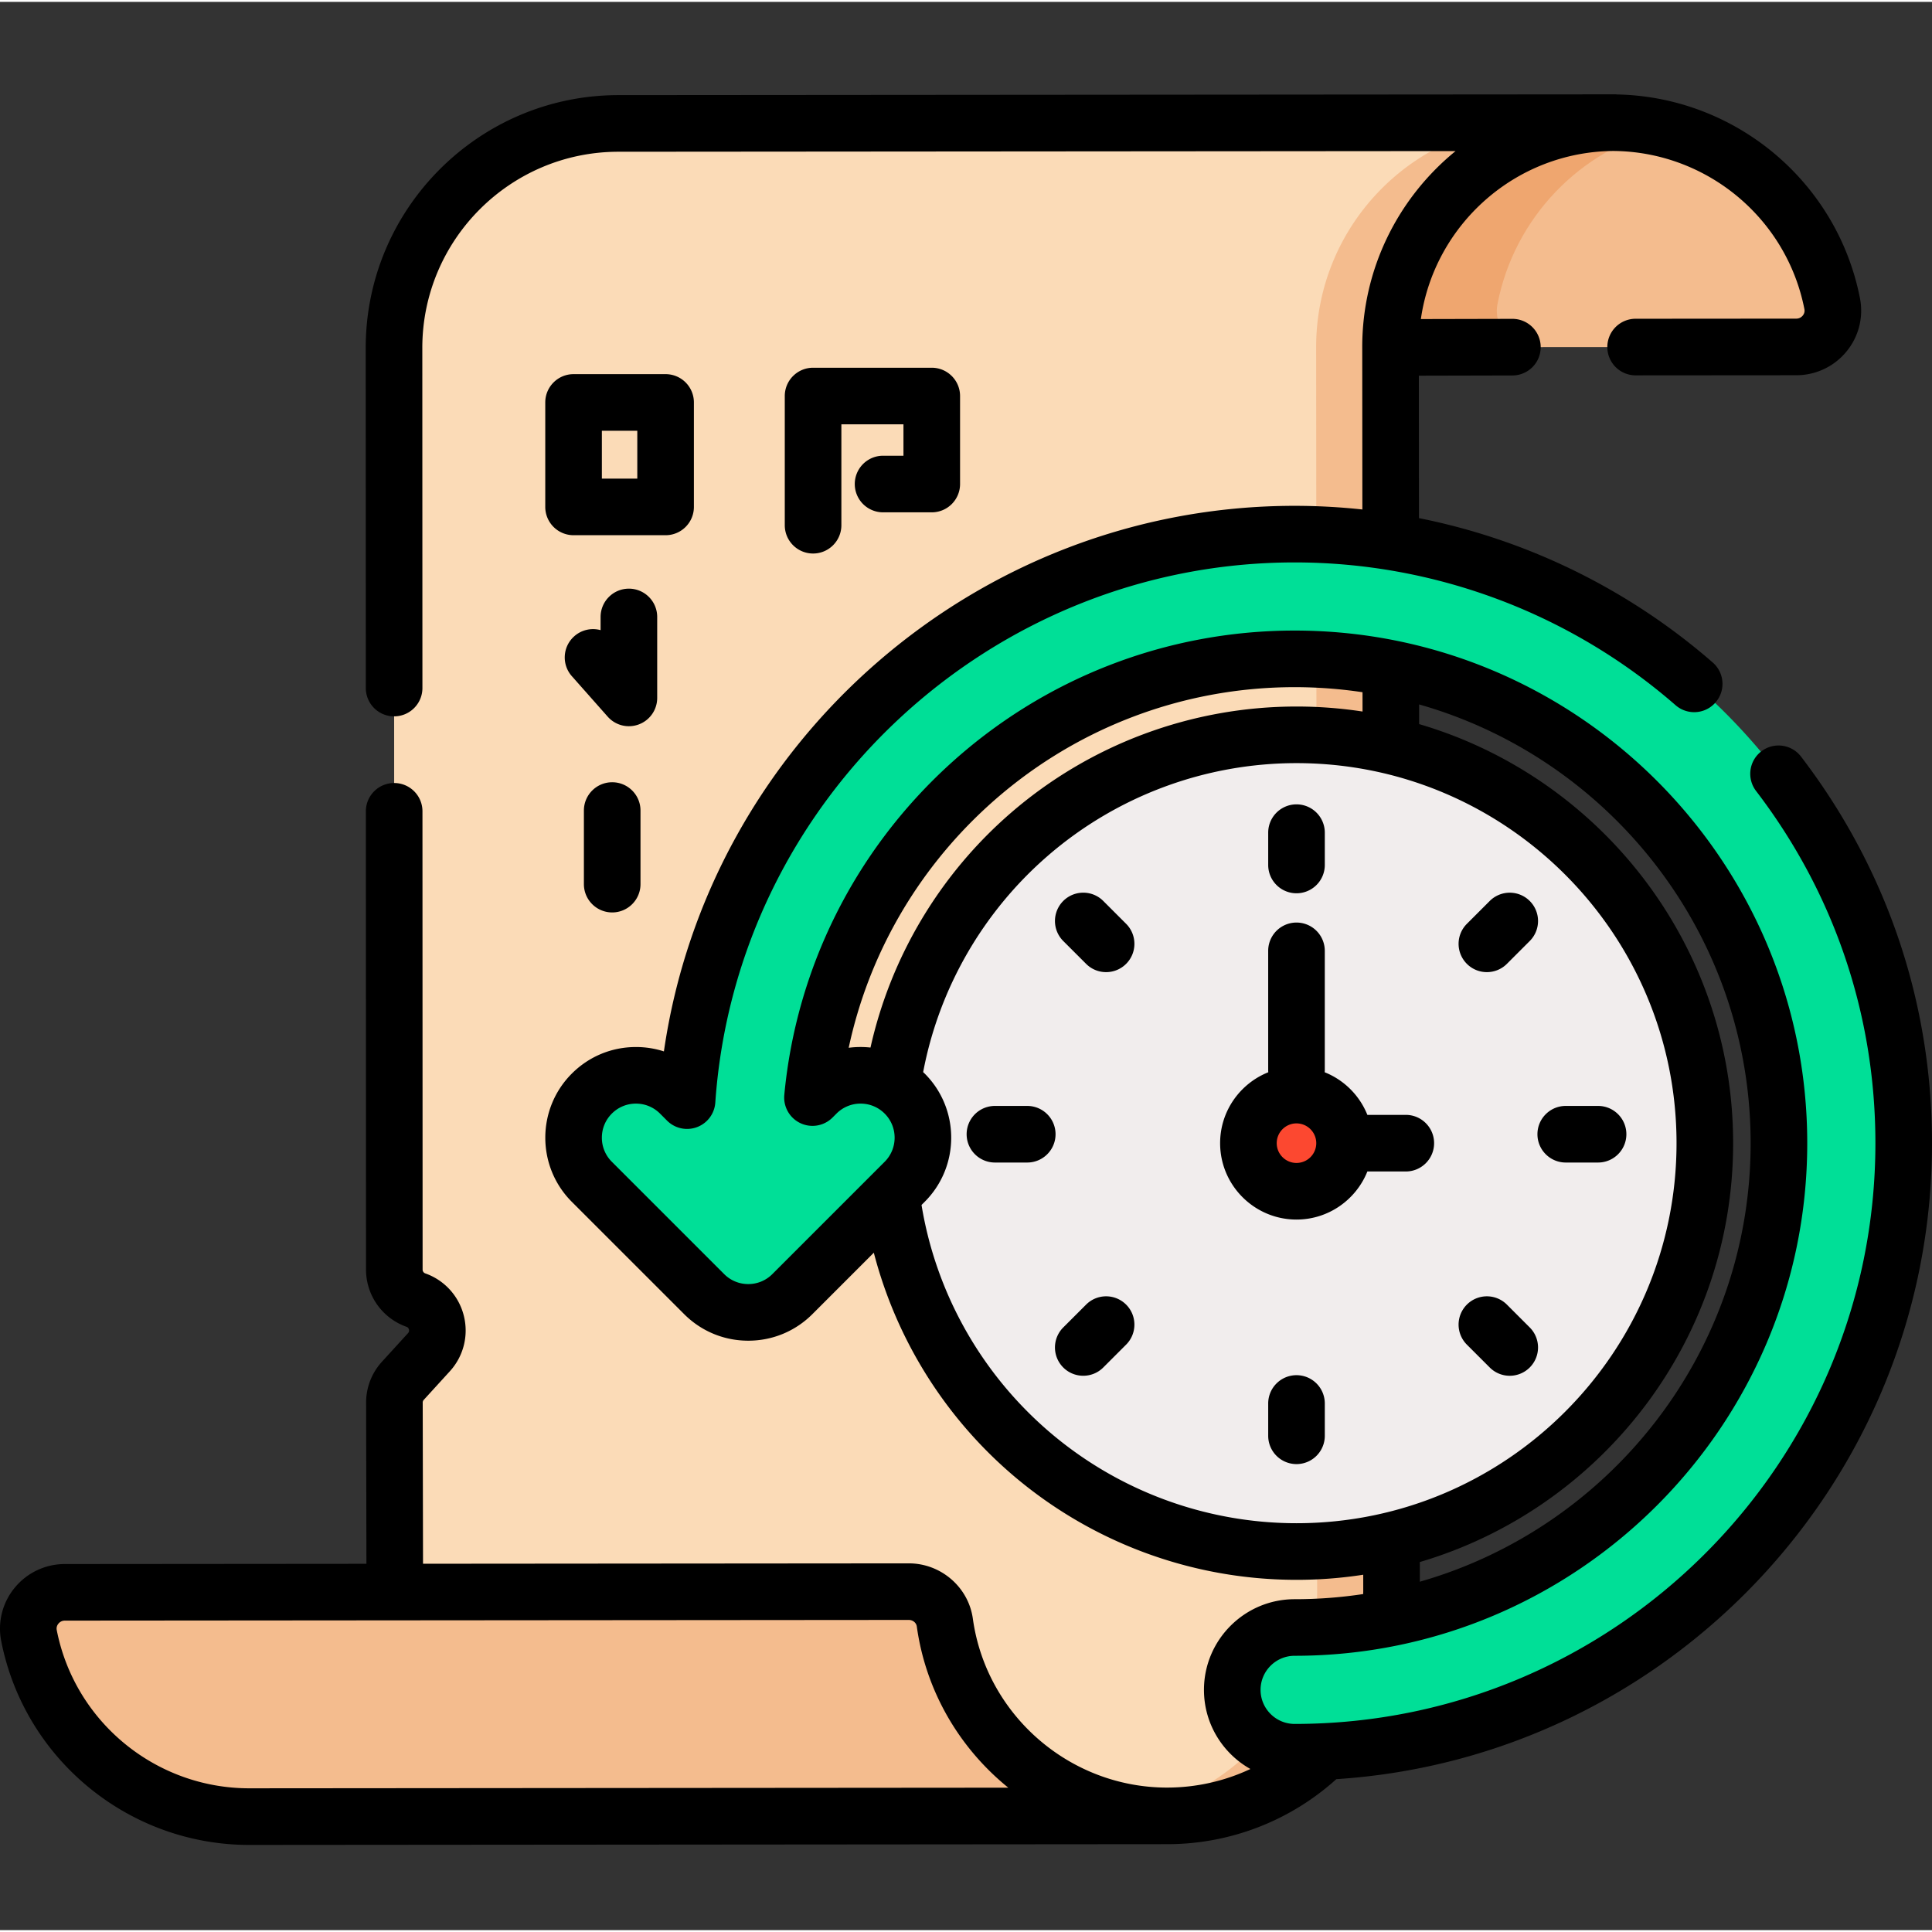 <svg height="511pt" viewBox="0 -24 511.999 511" width="511pt" xmlns="http://www.w3.org/2000/svg"><rect x="0" y="-24" width="511.999" height="511" fill="#333333" stroke="none"/><path d="M485.55 55.984C480.192 28.617 456.067 7.977 427.138 8l-69.98.055.046 59.476 118.848-.094c6.054-.007 10.664-5.515 9.5-11.453zm0 0" fill="#f4bc8e"/><path d="M396.852 56.055c-1.16 5.941 3.457 11.445 9.515 11.441l-49.164.04-.047-59.481 69.977-.059c4.832-.004 9.531.57 14.031 1.656-22.43 5.438-39.89 23.602-44.312 46.403zm0 0" fill="#efa66f"/><path d="M427.934 7.996c-32.844.027-59.454 26.68-59.426 59.531l.168 205.332a9.635 9.635 0 0 1-2.817 6.813l-20.847 20.883c-3.754 3.761-3.75 9.86.011 13.613l20.883 20.852a9.632 9.632 0 0 1 2.824 6.8l.043 55.371c.028 32.852-26.582 59.504-59.433 59.532l-204.606.164-.21-109.696a8.518 8.518 0 0 1 2.234-5.77l6.906-7.566c4.129-4.523 2.305-11.789-3.469-13.832a8.545 8.545 0 0 1-5.699-8.054l-.074-244.227c-.027-32.851 26.582-59.504 59.433-59.531zm0 0" fill="#fbdbb7"/><path d="M427.934 7.996c-32.844.027-59.454 26.68-59.426 59.531l.168 205.336c0 2.551-1.008 5-2.817 6.809l-20.847 20.883c-3.754 3.758-3.746 9.86.011 13.613l20.88 20.848a9.626 9.626 0 0 1 2.827 6.804l.043 55.371c.028 32.852-26.582 59.504-59.433 59.528l-19.715.02c32.848-.028 59.46-26.68 59.434-59.532l-.047-55.371a9.61 9.61 0 0 0-2.828-6.805l-20.88-20.847c-3.757-3.754-3.761-9.856-.011-13.614l20.848-20.882a9.63 9.63 0 0 0 2.816-6.81l-.168-205.335c-.027-32.852 26.582-59.504 59.426-59.531zm0 0" fill="#f4bc8e"/><path d="M240.828 397.3c4.774-.003 8.902 3.47 9.559 8.2 4.023 28.96 28.894 51.246 58.957 51.219l-243.25.199c-28.93.023-53.055-20.617-58.414-47.984-1.164-5.938 3.445-11.45 9.496-11.454zm0 0" fill="#f4bc8e"/><path d="M451.797 278.453c0 59.766-48.45 108.215-108.211 108.215-59.766 0-108.215-48.45-108.215-108.215s48.45-108.215 108.215-108.215c59.762 0 108.21 48.45 108.21 108.215zm0 0" fill="#f1eded"/><path d="M356.324 278.453c0 7.035-5.703 12.742-12.738 12.742-7.04 0-12.742-5.707-12.742-12.742 0-7.039 5.703-12.742 12.742-12.742 7.035 0 12.738 5.703 12.738 12.742zm0 0" fill="#fc4830"/><path d="M343.09 117.047c-85.207 0-155.195 66.371-161.004 150.129l-1.867-1.863c-6.457-6.458-16.922-6.458-23.375 0-6.457 6.453-6.457 16.921 0 23.375l29.765 29.765a16.521 16.521 0 0 0 23.375 0l29.766-29.765c6.457-6.454 6.457-16.918 0-23.375-6.453-6.458-16.922-6.458-23.375 0l-1.059 1.054c6.114-65.125 61.082-116.262 127.778-116.262 70.77 0 128.347 57.579 128.347 128.348 0 70.774-57.578 128.348-128.347 128.348-9.13 0-16.531 7.402-16.531 16.531 0 9.129 7.402 16.531 16.53 16.531 89 0 161.407-72.406 161.407-161.41 0-89-72.406-161.406-161.41-161.406zm0 0" fill="#00df97"/><path d="M343.586 212.227a7.5 7.5 0 0 0 7.5-7.5v-8.563a7.5 7.5 0 1 0-15 0v8.563c0 4.144 3.355 7.5 7.5 7.5zM343.586 339.938a7.497 7.497 0 0 0-7.5 7.5V356a7.5 7.5 0 1 0 15 0v-8.563a7.5 7.5 0 0 0-7.5-7.5zM423.504 283.582c4.14 0 7.5-3.36 7.5-7.5s-3.36-7.5-7.5-7.5h-8.567c-4.14 0-7.5 3.36-7.5 7.5s3.36 7.5 7.5 7.5zM272.23 268.582h-8.562a7.5 7.5 0 1 0 0 15h8.562c4.141 0 7.5-3.36 7.5-7.5s-3.359-7.5-7.5-7.5zM394.04 233.125c1.92 0 3.839-.73 5.304-2.195l6.054-6.055a7.497 7.497 0 0 0 0-10.605 7.497 7.497 0 0 0-10.605 0l-6.055 6.054a7.497 7.497 0 0 0 0 10.606 7.47 7.47 0 0 0 5.301 2.195zM287.828 321.234l-6.058 6.055a7.504 7.504 0 0 0 0 10.606c1.464 1.464 3.386 2.195 5.304 2.195s3.84-.73 5.305-2.195l6.055-6.055c2.925-2.93 2.925-7.68 0-10.606a7.497 7.497 0 0 0-10.606 0zM399.344 321.234a7.502 7.502 0 0 0-10.61 0 7.504 7.504 0 0 0 0 10.606l6.059 6.055a7.475 7.475 0 0 0 5.3 2.199 7.502 7.502 0 0 0 5.305-12.805zM287.828 230.93a7.47 7.47 0 0 0 5.3 2.195 7.48 7.48 0 0 0 5.306-2.195c2.93-2.93 2.925-7.68 0-10.61l-6.055-6.054c-2.93-2.93-7.676-2.926-10.61 0a7.51 7.51 0 0 0 0 10.609zM372.55 270.953h-10.183a20.327 20.327 0 0 0-11.308-11.293c.011-.156.023-.308.023-.465v-31.71a7.5 7.5 0 1 0-15 0v31.71c0 .157.016.309.023.465-7.464 2.985-12.761 10.274-12.761 18.793 0 11.16 9.078 20.242 20.238 20.242 8.512 0 15.797-5.289 18.785-12.742h10.184c4.14 0 7.5-3.36 7.5-7.5s-3.36-7.5-7.5-7.5zm-28.964 12.742c-2.89 0-5.242-2.351-5.242-5.242s2.351-5.242 5.242-5.242a5.247 5.247 0 0 1 5.238 5.242 5.25 5.25 0 0 1-5.238 5.242zm0 0"/><path d="M512 278.453c0-37.344-12.004-72.77-34.707-102.445a7.497 7.497 0 0 0-10.516-1.399 7.495 7.495 0 0 0-1.398 10.512C486.062 212.161 497 244.43 497 278.453c0 84.863-69.043 153.906-153.91 153.906-4.977 0-9.028-4.05-9.028-9.027 0-4.98 4.051-9.031 9.028-9.031 74.91 0 135.847-60.942 135.847-135.848S418 142.605 343.09 142.605c-33.996 0-66.555 12.672-91.672 35.68-24.953 22.856-40.426 53.89-43.57 87.38a7.506 7.506 0 0 0 4.277 7.487 7.496 7.496 0 0 0 8.496-1.484l1.055-1.055a8.965 8.965 0 0 1 6.383-2.644c2.414 0 4.68.937 6.386 2.644 3.52 3.52 3.52 9.25 0 12.77l-29.765 29.765a8.967 8.967 0 0 1-6.387 2.645c-2.41 0-4.68-.938-6.383-2.645l-29.765-29.765A8.965 8.965 0 0 1 159.5 277c0-2.414.937-4.68 2.645-6.387s3.972-2.644 6.382-2.644c2.414 0 4.68.937 6.387 2.644l1.863 1.867a7.499 7.499 0 0 0 12.785-4.785c5.57-80.27 73.004-143.148 153.528-143.148 37.09 0 72.945 13.437 100.957 37.84a7.5 7.5 0 0 0 9.855-11.309 168.847 168.847 0 0 0-77.859-38.27l-.031-37.75L400.82 75a7.5 7.5 0 0 0 7.48-7.52 7.495 7.495 0 0 0-7.5-7.48h-.015l-24.242.055c3.59-25.008 25.047-44.325 50.984-44.547 24.653.164 45.926 17.734 50.66 41.918.153.781-.156 1.36-.44 1.707-.25.3-.798.804-1.7.808l-42.59.032a7.5 7.5 0 0 0 .004 15h.008l42.59-.032a17.149 17.149 0 0 0 13.273-6.28 17.016 17.016 0 0 0 3.578-14.118c-6.043-30.852-32.945-53.34-64.293-54.008A6.64 6.64 0 0 0 427.93.5h-.004L163.848.71c-36.934.032-66.961 30.106-66.93 67.036l.027 90.098a7.5 7.5 0 1 0 15-.004l-.027-90.102c-.023-28.664 23.277-52 51.941-52.023l221.883-.176c-15.101 12.3-24.754 31.047-24.734 52l.035 42.98a167.46 167.46 0 0 0-17.953-.968c-84.133 0-155.254 62.554-167.149 144.582a24.01 24.01 0 0 0-7.414-1.16c-6.418 0-12.449 2.5-16.988 7.039-9.371 9.367-9.371 24.613 0 33.984l29.766 29.762c4.539 4.539 10.57 7.039 16.992 7.039 6.418 0 12.453-2.5 16.992-7.035l16.281-16.282a115.853 115.853 0 0 0 36.285 58.473 115.685 115.685 0 0 0 75.73 28.219c6.013 0 11.919-.461 17.685-1.352l.003 4.383c0 .246-.015.492-.015.738a121.124 121.124 0 0 1-18.164 1.364c-13.25 0-24.031 10.78-24.031 24.03 0 8.997 4.972 16.849 12.308 20.966a51.894 51.894 0 0 1-22.035 4.926h-.04c-25.808 0-47.937-19.23-51.48-44.754-1.16-8.364-8.457-14.668-16.976-14.668h-.016l-128.719.105-.082-42.719c0-.261.098-.515.274-.707l6.906-7.57c3.64-3.984 5.027-9.488 3.715-14.723s-5.133-9.433-10.223-11.23a1.053 1.053 0 0 1-.699-.988l-.039-121.47c0-4.14-3.355-7.495-7.5-7.495s-7.5 3.36-7.5 7.5l.04 121.472a16.08 16.08 0 0 0 10.702 15.125c.133.043.531.188.672.735a.985.985 0 0 1-.246.965l-6.906 7.566a16.018 16.018 0 0 0-4.196 10.844l.082 42.707-79.933.066a17.152 17.152 0 0 0-13.274 6.278A17.006 17.006 0 0 0 .32 410.383c6.133 31.324 33.77 54.043 65.727 54.043h.055l243.25-.2h.003a66.824 66.824 0 0 0 44.782-17.23C442.145 441.281 512 367.875 512 278.453zm-287.086-25.281c5.215-24.402 17.934-46.692 36.637-63.828 22.344-20.469 51.3-31.739 81.539-31.739 6.113 0 12.12.461 17.992 1.34l.004 5.118a116 116 0 0 0-17.5-1.325 115.685 115.685 0 0 0-75.73 28.219c-18.793 16.281-31.79 38.129-37.168 62.156a24.405 24.405 0 0 0-2.625-.144c-1.063 0-2.114.066-3.149.203zm52.762 101.437c-17.836-15.449-29.68-36.648-33.461-59.78l.836-.837c9.37-9.37 9.37-24.617 0-33.984-.133-.133-.27-.258-.406-.387 4.199-22.176 15.828-42.422 33.03-57.324a100.679 100.679 0 0 1 65.91-24.559c55.532 0 100.712 45.18 100.712 100.715s-45.18 100.715-100.711 100.715a100.671 100.671 0 0 1-65.91-24.559zm98.59 34.848c47.941-14.137 83.03-58.547 83.03-111.004 0-52.523-35.175-96.98-83.21-111.058l-.004-5.211c50.652 14.39 87.855 61.066 87.855 116.27 0 55.132-37.113 101.76-87.667 116.214zM66.09 449.418h-.043c-24.8 0-46.25-17.625-51.008-41.926-.152-.777.156-1.36.441-1.707.25-.3.797-.805 1.704-.805l223.652-.18c1.074 0 1.984.743 2.125 1.727 2.398 17.29 11.406 32.336 24.246 42.727zm0 0"/><path d="M183.89 109.836V82.152a7.5 7.5 0 0 0-7.5-7.5H152c-4.14 0-7.5 3.36-7.5 7.5v27.684a7.5 7.5 0 0 0 7.5 7.5h24.39c4.145 0 7.5-3.356 7.5-7.5zm-15-7.5h-9.39V89.652h9.39zM174.164 160.453V139c0-4.14-3.36-7.5-7.5-7.5-4.14 0-7.5 3.36-7.5 7.5v3.496a7.486 7.486 0 0 0-6.973 1.617c-3.101 2.746-3.39 7.489-.64 10.586l9.5 10.727a7.494 7.494 0 0 0 8.273 2.039 7.497 7.497 0 0 0 4.84-7.012zM162.238 182.805c-4.14 0-7.5 3.36-7.5 7.5v19.5c0 4.14 3.36 7.5 7.5 7.5s7.5-3.36 7.5-7.5v-19.5c0-4.14-3.36-7.5-7.5-7.5zM234.023 96.273a7.5 7.5 0 1 0 0 15h12.903a7.5 7.5 0 0 0 7.5-7.5v-23.32c0-4.14-3.36-7.5-7.5-7.5h-31.453c-4.141 0-7.5 3.36-7.5 7.5v34.234c0 4.141 3.359 7.5 7.5 7.5s7.5-3.359 7.5-7.5V87.953h16.453v8.32zm0 0"/></svg>